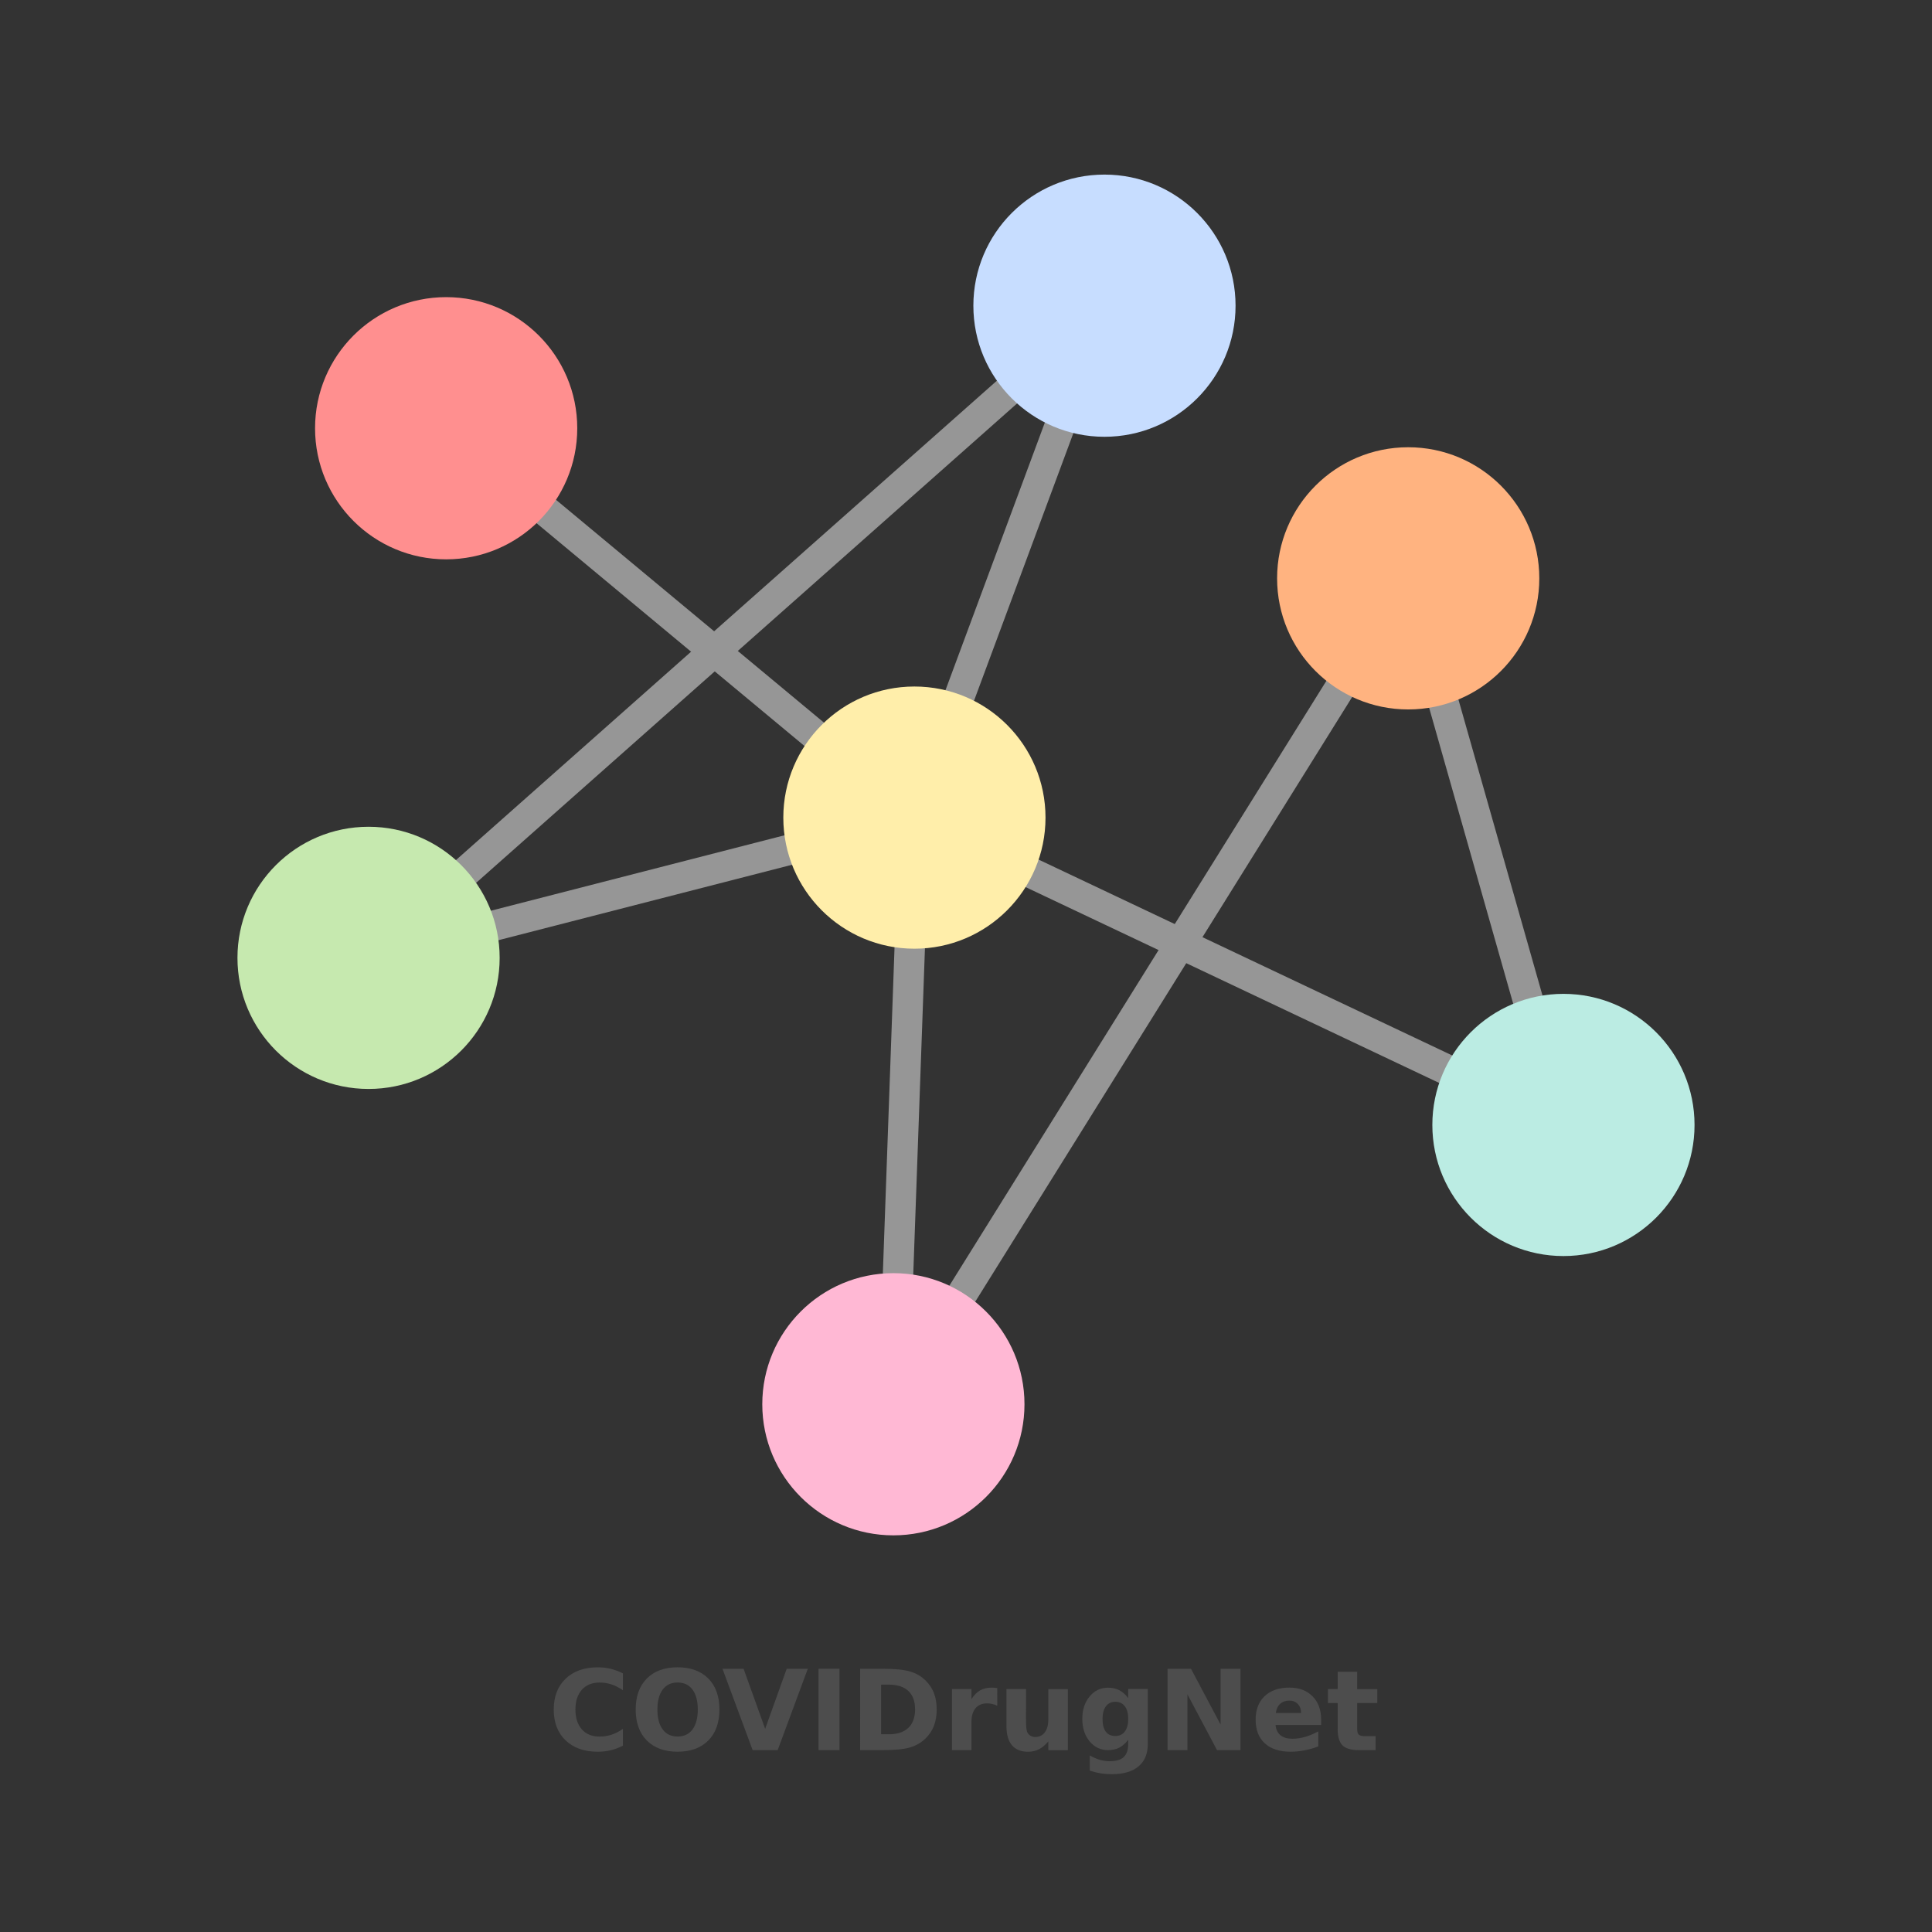 <?xml version="1.0" encoding="UTF-8" standalone="no"?>
<svg
   xmlns:dc="http://purl.org/dc/elements/1.1/"
   xmlns:cc="http://creativecommons.org/ns#"
   xmlns:rdf="http://www.w3.org/1999/02/22-rdf-syntax-ns#"
   xmlns:svg="http://www.w3.org/2000/svg"
   xmlns="http://www.w3.org/2000/svg"
   xmlns:sodipodi="http://sodipodi.sourceforge.net/DTD/sodipodi-0.dtd"
   xmlns:inkscape="http://www.inkscape.org/namespaces/inkscape"
   width="300"
   height="300"
   viewBox="0 0 79.375 79.375"
   version="1.1"
   id="svg8"
   inkscape:version="1.0.1 (0767f8302a, 2020-10-17)"
   sodipodi:docname="logo.svg">
  <rect x="0" y="0" width="79.375" height="79.375" fill="#333333" stroke="none"/>
  <defs
     id="defs2">
    <inkscape:path-effect
       effect="spiro"
       id="path-effect1587"
       is_visible="true"
       lpeversion="1" />
    <inkscape:path-effect
       effect="spiro"
       id="path-effect1583"
       is_visible="true"
       lpeversion="1" />
    <inkscape:path-effect
       effect="spiro"
       id="path-effect1579"
       is_visible="true"
       lpeversion="1" />
    <inkscape:path-effect
       effect="spiro"
       id="path-effect1575"
       is_visible="true"
       lpeversion="1" />
    <inkscape:path-effect
       effect="spiro"
       id="path-effect1571"
       is_visible="true"
       lpeversion="1" />
    <inkscape:path-effect
       effect="spiro"
       id="path-effect1567"
       is_visible="true"
       lpeversion="1" />
    <inkscape:path-effect
       effect="spiro"
       id="path-effect1563"
       is_visible="true"
       lpeversion="1" />
    <inkscape:path-effect
       effect="spiro"
       id="path-effect1559"
       is_visible="true"
       lpeversion="1" />
    <inkscape:path-effect
       effect="spiro"
       id="path-effect1555"
       is_visible="true"
       lpeversion="1" />
    <inkscape:path-effect
       effect="spiro"
       id="path-effect1551"
       is_visible="true"
       lpeversion="1" />
    <inkscape:path-effect
       effect="spiro"
       id="path-effect1547"
       is_visible="true"
       lpeversion="1" />
    <inkscape:path-effect
       effect="spiro"
       id="path-effect1543"
       is_visible="true"
       lpeversion="1" />
    <inkscape:path-effect
       effect="spiro"
       id="path-effect1539"
       is_visible="true"
       lpeversion="1" />
    <inkscape:path-effect
       effect="spiro"
       id="path-effect1535"
       is_visible="true"
       lpeversion="1" />
    <inkscape:path-effect
       effect="spiro"
       id="path-effect1531"
       is_visible="true"
       lpeversion="1" />
    <inkscape:path-effect
       effect="spiro"
       id="path-effect1527"
       is_visible="true"
       lpeversion="1" />
    <inkscape:path-effect
       effect="spiro"
       id="path-effect1027"
       is_visible="true"
       lpeversion="1" />
    <inkscape:path-effect
       effect="spiro"
       id="path-effect1023"
       is_visible="true"
       lpeversion="1" />
    <inkscape:path-effect
       effect="spiro"
       id="path-effect1019"
       is_visible="true"
       lpeversion="1" />
    <inkscape:path-effect
       effect="spiro"
       id="path-effect1015"
       is_visible="true"
       lpeversion="1" />
    <inkscape:path-effect
       effect="spiro"
       id="path-effect1011"
       is_visible="true"
       lpeversion="1" />
    <inkscape:path-effect
       effect="spiro"
       id="path-effect1007"
       is_visible="true"
       lpeversion="1" />
    <inkscape:path-effect
       effect="spiro"
       id="path-effect1003"
       is_visible="true"
       lpeversion="1" />
    <inkscape:path-effect
       effect="spiro"
       id="path-effect999"
       is_visible="true"
       lpeversion="1" />
    <inkscape:path-effect
       effect="spiro"
       id="path-effect995"
       is_visible="true"
       lpeversion="1" />
    <inkscape:path-effect
       effect="spiro"
       id="path-effect929"
       is_visible="true"
       lpeversion="1" />
    <inkscape:path-effect
       effect="spiro"
       id="path-effect925"
       is_visible="true"
       lpeversion="1" />
    <inkscape:path-effect
       effect="spiro"
       id="path-effect921"
       is_visible="true"
       lpeversion="1" />
    <inkscape:path-effect
       effect="spiro"
       id="path-effect917"
       is_visible="true"
       lpeversion="1" />
    <inkscape:path-effect
       effect="spiro"
       id="path-effect907"
       is_visible="true"
       lpeversion="1" />
    <inkscape:path-effect
       effect="spiro"
       id="path-effect883"
       is_visible="true"
       lpeversion="1" />
    <inkscape:path-effect
       effect="spiro"
       id="path-effect879"
       is_visible="true"
       lpeversion="1" />
    <inkscape:path-effect
       effect="spiro"
       id="path-effect875"
       is_visible="true"
       lpeversion="1" />
    <inkscape:path-effect
       effect="spiro"
       id="path-effect871"
       is_visible="true"
       lpeversion="1" />
    <inkscape:path-effect
       effect="spiro"
       id="path-effect867"
       is_visible="true"
       lpeversion="1" />
    <inkscape:path-effect
       effect="spiro"
       id="path-effect40"
       is_visible="true"
       lpeversion="1" />
    <inkscape:path-effect
       effect="spiro"
       id="path-effect36"
       is_visible="true"
       lpeversion="1" />
    <inkscape:path-effect
       effect="spiro"
       id="path-effect32"
       is_visible="true"
       lpeversion="1" />
    <inkscape:path-effect
       effect="spiro"
       id="path-effect28"
       is_visible="true"
       lpeversion="1" />
    <inkscape:path-effect
       effect="spiro"
       id="path-effect24"
       is_visible="true"
       lpeversion="1" />
  </defs>
  <sodipodi:namedview
     id="base"
     pagecolor="#ffffff"
     bordercolor="#666666"
     borderopacity="1.0"
     inkscape:pageopacity="0.0"
     inkscape:pageshadow="2"
     inkscape:zoom="2.4560951"
     inkscape:cx="44.198058"
     inkscape:cy="127.75554"
     inkscape:document-units="mm"
     inkscape:current-layer="layer1"
     inkscape:document-rotation="0"
     showgrid="false"
     inkscape:snap-object-midpoints="true"
     inkscape:window-width="1920"
     inkscape:window-height="1031"
     inkscape:window-x="0"
     inkscape:window-y="25"
     inkscape:window-maximized="1"
     units="px" />
  <g
     inkscape:label="Layer 1"
     inkscape:groupmode="layer"
     id="layer1">
    <g
       aria-label="COVIDrugNet"
       id="text1609"
       style="font-style:normal;font-variant:normal;font-weight:normal;font-stretch:normal;font-size:4.586px;line-height:125%;font-family:LATO;-inkscape-font-specification:LATO;text-align:center;letter-spacing:0px;word-spacing:0px;text-anchor:middle;fill:#000000;fill-opacity:1;stroke:none;stroke-width:0.265px;stroke-linecap:butt;stroke-linejoin:miter;stroke-opacity:1">
      <path
         d="m 25.593,71.72 q -0.237,0.123 -0.495,0.186 -0.258,0.063 -0.537,0.063 -0.835,0 -1.323,-0.466 -0.488,-0.468 -0.488,-1.267 0,-0.802 0.488,-1.267 0.488,-0.468 1.323,-0.468 0.28,0 0.537,0.063 0.258,0.063 0.495,0.186 v 0.692 q -0.24,-0.163 -0.472,-0.24 -0.233,-0.076 -0.49,-0.076 -0.461,0 -0.726,0.296 -0.264,0.296 -0.264,0.815 0,0.517 0.264,0.813 0.264,0.296 0.726,0.296 0.258,0 0.49,-0.076 0.233,-0.076 0.472,-0.24 z"
         style="font-style:normal;font-variant:normal;font-weight:600;font-stretch:normal;font-size:4.586px;font-family:LATO;-inkscape-font-specification:'LATO Semi-Bold';text-align:center;text-anchor:middle;fill:#4d4d4d;fill-opacity:1;stroke-width:0.265px"
         id="path888" />
      <path
         d="m 27.837,69.125 q -0.394,0 -0.611,0.291 -0.217,0.291 -0.217,0.82 0,0.526 0.217,0.817 0.217,0.291 0.611,0.291 0.396,0 0.614,-0.291 0.217,-0.291 0.217,-0.817 0,-0.528 -0.217,-0.82 -0.217,-0.291 -0.614,-0.291 z m 0,-0.625 q 0.806,0 1.263,0.461 0.457,0.461 0.457,1.274 0,0.811 -0.457,1.272 -0.457,0.461 -1.263,0.461 -0.804,0 -1.263,-0.461 -0.457,-0.461 -0.457,-1.272 0,-0.813 0.457,-1.274 0.459,-0.461 1.263,-0.461 z"
         style="font-style:normal;font-variant:normal;font-weight:600;font-stretch:normal;font-size:4.586px;font-family:LATO;-inkscape-font-specification:'LATO Semi-Bold';text-align:center;text-anchor:middle;fill:#4d4d4d;fill-opacity:1;stroke-width:0.265px"
         id="path890" />
      <path
         d="m 29.682,68.56 h 0.867 l 0.887,2.468 0.885,-2.468 h 0.867 l -1.238,3.343 h -1.028 z"
         style="font-style:normal;font-variant:normal;font-weight:600;font-stretch:normal;font-size:4.586px;font-family:LATO;-inkscape-font-specification:'LATO Semi-Bold';text-align:center;text-anchor:middle;fill:#4d4d4d;fill-opacity:1;stroke-width:0.265px"
         id="path892" />
      <path
         d="m 33.628,68.56 h 0.862 v 3.343 h -0.862 z"
         style="font-style:normal;font-variant:normal;font-weight:600;font-stretch:normal;font-size:4.586px;font-family:LATO;-inkscape-font-specification:'LATO Semi-Bold';text-align:center;text-anchor:middle;fill:#4d4d4d;fill-opacity:1;stroke-width:0.265px"
         id="path894" />
      <path
         d="m 36.201,69.212 v 2.04 h 0.309 q 0.528,0 0.806,-0.262 0.28,-0.262 0.28,-0.761 0,-0.497 -0.278,-0.757 -0.278,-0.26 -0.808,-0.26 z m -0.862,-0.652 h 0.909 q 0.761,0 1.133,0.11 0.374,0.107 0.64,0.367 0.235,0.226 0.349,0.522 0.114,0.296 0.114,0.67 0,0.378 -0.114,0.676 -0.114,0.296 -0.349,0.522 -0.269,0.26 -0.645,0.369 -0.376,0.107 -1.129,0.107 h -0.909 z"
         style="font-style:normal;font-variant:normal;font-weight:600;font-stretch:normal;font-size:4.586px;font-family:LATO;-inkscape-font-specification:'LATO Semi-Bold';text-align:center;text-anchor:middle;fill:#4d4d4d;fill-opacity:1;stroke-width:0.265px"
         id="path896" />
      <path
         d="m 40.973,70.079 q -0.105,-0.049 -0.21,-0.072 -0.103,-0.025 -0.208,-0.025 -0.309,0 -0.477,0.199 -0.166,0.197 -0.166,0.567 v 1.155 h -0.802 v -2.508 h 0.802 v 0.412 q 0.155,-0.246 0.354,-0.358 0.202,-0.114 0.481,-0.114 0.04,0 0.087,0.004 0.047,0.002 0.137,0.013 z"
         style="font-style:normal;font-variant:normal;font-weight:600;font-stretch:normal;font-size:4.586px;font-family:LATO;-inkscape-font-specification:'LATO Semi-Bold';text-align:center;text-anchor:middle;fill:#4d4d4d;fill-opacity:1;stroke-width:0.265px"
         id="path898" />
      <path
         d="m 41.349,70.927 v -1.532 h 0.806 v 0.251 q 0,0.204 -0.002,0.513 -0.002,0.307 -0.002,0.41 0,0.302 0.016,0.437 0.016,0.132 0.054,0.193 0.049,0.078 0.128,0.121 0.081,0.043 0.184,0.043 0.251,0 0.394,-0.193 0.143,-0.193 0.143,-0.535 v -1.238 h 0.802 v 2.508 h -0.802 v -0.363 q -0.181,0.219 -0.385,0.325 -0.202,0.103 -0.446,0.103 -0.434,0 -0.663,-0.266 -0.226,-0.266 -0.226,-0.775 z"
         style="font-style:normal;font-variant:normal;font-weight:600;font-stretch:normal;font-size:4.586px;font-family:LATO;-inkscape-font-specification:'LATO Semi-Bold';text-align:center;text-anchor:middle;fill:#4d4d4d;fill-opacity:1;stroke-width:0.265px"
         id="path900" />
      <path
         d="m 46.351,71.478 q -0.166,0.219 -0.365,0.322 -0.199,0.103 -0.461,0.103 -0.459,0 -0.759,-0.361 -0.3,-0.363 -0.3,-0.923 0,-0.562 0.3,-0.92 0.3,-0.361 0.759,-0.361 0.262,0 0.461,0.103 0.199,0.103 0.365,0.325 v -0.372 h 0.806 v 2.255 q 0,0.605 -0.383,0.923 -0.381,0.32 -1.106,0.32 -0.235,0 -0.455,-0.036 -0.219,-0.036 -0.441,-0.11 v -0.625 q 0.21,0.121 0.412,0.179 0.202,0.06 0.405,0.06 0.394,0 0.578,-0.172 0.184,-0.172 0.184,-0.54 z m -0.528,-1.561 q -0.249,0 -0.387,0.184 -0.139,0.184 -0.139,0.52 0,0.345 0.134,0.524 0.134,0.177 0.392,0.177 0.251,0 0.39,-0.184 0.139,-0.184 0.139,-0.517 0,-0.336 -0.139,-0.52 -0.139,-0.184 -0.39,-0.184 z"
         style="font-style:normal;font-variant:normal;font-weight:600;font-stretch:normal;font-size:4.586px;font-family:LATO;-inkscape-font-specification:'LATO Semi-Bold';text-align:center;text-anchor:middle;fill:#4d4d4d;fill-opacity:1;stroke-width:0.265px"
         id="path902" />
      <path
         d="m 47.968,68.56 h 0.963 l 1.216,2.293 v -2.293 h 0.817 v 3.343 h -0.963 l -1.216,-2.293 v 2.293 h -0.817 z"
         style="font-style:normal;font-variant:normal;font-weight:600;font-stretch:normal;font-size:4.586px;font-family:LATO;-inkscape-font-specification:'LATO Semi-Bold';text-align:center;text-anchor:middle;fill:#4d4d4d;fill-opacity:1;stroke-width:0.265px"
         id="path904" />
      <path
         d="m 54.279,70.643 v 0.228 h -1.874 q 0.029,0.282 0.204,0.423 0.175,0.141 0.488,0.141 0.253,0 0.517,-0.074 0.266,-0.076 0.546,-0.228 v 0.618 q -0.284,0.107 -0.569,0.161 -0.284,0.056 -0.569,0.056 -0.681,0 -1.059,-0.345 -0.376,-0.347 -0.376,-0.972 0,-0.614 0.369,-0.965 0.372,-0.352 1.021,-0.352 0.591,0 0.945,0.356 0.356,0.356 0.356,0.952 z m -0.824,-0.266 q 0,-0.228 -0.134,-0.367 -0.132,-0.141 -0.347,-0.141 -0.233,0 -0.378,0.132 -0.146,0.13 -0.181,0.376 z"
         style="font-style:normal;font-variant:normal;font-weight:600;font-stretch:normal;font-size:4.586px;font-family:LATO;-inkscape-font-specification:'LATO Semi-Bold';text-align:center;text-anchor:middle;fill:#4d4d4d;fill-opacity:1;stroke-width:0.265px"
         id="path906" />
      <path
         d="m 55.759,68.684 v 0.712 h 0.826 v 0.573 H 55.759 v 1.064 q 0,0.175 0.069,0.237 0.069,0.06 0.275,0.06 h 0.412 v 0.573 h -0.687 q -0.475,0 -0.674,-0.197 -0.197,-0.199 -0.197,-0.674 v -1.064 h -0.399 v -0.573 h 0.399 v -0.712 z"
         style="font-style:normal;font-variant:normal;font-weight:600;font-stretch:normal;font-size:4.586px;font-family:LATO;-inkscape-font-specification:'LATO Semi-Bold';text-align:center;text-anchor:middle;fill:#4d4d4d;fill-opacity:1;stroke-width:0.265px"
         id="path908" />
    </g>
    <g
       id="g902">
      <path
         style="fill:none;fill-rule:evenodd;stroke:#969696;stroke-width:1.25;stroke-linecap:butt;stroke-linejoin:miter;stroke-miterlimit:4;stroke-dasharray:none;stroke-opacity:1"
         d="m 36.704,57.693 0.864,-24.102"
         id="path1553"
         inkscape:path-effect="#path-effect1555"
         inkscape:original-d="m 36.703902,57.69279 c 7.960648,3.50364 -7.095624,-27.60468 0.86449,-24.10157"
         sodipodi:nodetypes="cc"
         inkscape:export-xdpi="400"
         inkscape:export-ydpi="400" />
      <path
         style="fill:none;fill-rule:evenodd;stroke:#969696;stroke-width:1.25;stroke-linecap:butt;stroke-linejoin:miter;stroke-miterlimit:4;stroke-dasharray:none;stroke-opacity:1"
         d="M 15.142,39.353 37.568,33.591"
         id="path1533"
         inkscape:path-effect="#path-effect1535"
         inkscape:original-d="m 15.142069,39.35319 c 7.960645,3.50364 14.466209,-9.26508 22.426323,-5.76197"
         sodipodi:nodetypes="cc"
         inkscape:export-xdpi="400"
         inkscape:export-ydpi="400" />
      <path
         style="fill:none;fill-rule:evenodd;stroke:#969696;stroke-width:1.25;stroke-linecap:butt;stroke-linejoin:miter;stroke-miterlimit:4;stroke-dasharray:none;stroke-opacity:1"
         d="M 37.568,33.591 64.233,46.218"
         id="path1529"
         inkscape:path-effect="#path-effect1531"
         inkscape:original-d="M 37.568392,33.59122 C 45.52904,37.09486 56.27282,42.71485 64.23293,46.21796"
         sodipodi:nodetypes="cc"
         inkscape:export-xdpi="400"
         inkscape:export-ydpi="400" />
      <path
         style="fill:none;fill-rule:evenodd;stroke:#969696;stroke-width:1.25;stroke-linecap:butt;stroke-linejoin:miter;stroke-miterlimit:4;stroke-dasharray:none;stroke-opacity:1"
         d="M 15.142,39.353 45.376,12.559"
         id="path1537"
         inkscape:path-effect="#path-effect1539"
         inkscape:original-d="M 15.142069,39.35319 C 23.102714,42.85683 37.41633,9.05569 45.37644,12.5588"
         sodipodi:nodetypes="cc"
         inkscape:export-xdpi="400"
         inkscape:export-ydpi="400" />
      <path
         style="fill:none;fill-rule:evenodd;stroke:#969696;stroke-width:1.25;stroke-linecap:butt;stroke-linejoin:miter;stroke-miterlimit:4;stroke-dasharray:none;stroke-opacity:1"
         d="m 57.855,23.761 6.378,22.457"
         id="path1541"
         inkscape:path-effect="#path-effect1543"
         inkscape:original-d="m 57.85479,23.76124 c 7.96064,3.50364 -1.58197,18.95361 6.37814,22.45672"
         sodipodi:nodetypes="cc"
         inkscape:export-xdpi="400"
         inkscape:export-ydpi="400" />
      <path
         style="fill:none;fill-rule:evenodd;stroke:#969696;stroke-width:1.25;stroke-linecap:butt;stroke-linejoin:miter;stroke-miterlimit:4;stroke-dasharray:none;stroke-opacity:1"
         d="M 57.855,23.761 36.704,57.693"
         id="path1545"
         inkscape:path-effect="#path-effect1547"
         inkscape:original-d="M 57.85479,23.76124 C 65.81543,27.26488 28.743788,54.18968 36.703902,57.69279"
         sodipodi:nodetypes="cc"
         inkscape:export-xdpi="400"
         inkscape:export-ydpi="400" />
      <path
         style="fill:none;fill-rule:evenodd;stroke:#969696;stroke-width:1.25;stroke-linecap:butt;stroke-linejoin:miter;stroke-miterlimit:4;stroke-dasharray:none;stroke-opacity:1"
         d="M 45.376,12.559 37.568,33.591"
         id="path1549"
         inkscape:path-effect="#path-effect1551"
         inkscape:original-d="m 45.37644,12.5588 c 7.96065,3.50364 -15.768162,17.52931 -7.808048,21.03242"
         sodipodi:nodetypes="cc"
         inkscape:export-xdpi="400"
         inkscape:export-ydpi="400" />
      <path
         style="fill:none;fill-rule:evenodd;stroke:#969696;stroke-width:1.25;stroke-linecap:butt;stroke-linejoin:miter;stroke-miterlimit:4;stroke-dasharray:none;stroke-opacity:1"
         d="M 18.33,17.594 37.568,33.591"
         id="path1525"
         inkscape:path-effect="#path-effect1527"
         inkscape:original-d="m 18.330148,17.59404 c 7.960645,3.50364 11.27813,12.49407 19.238244,15.99718"
         sodipodi:nodetypes="cc"
         inkscape:export-xdpi="400"
         inkscape:export-ydpi="400" />
      <circle
         style="fill:#ff8f8f;fill-opacity:1;stroke:none;stroke-width:13.111;stroke-miterlimit:4;stroke-dasharray:none;stroke-opacity:1"
         id="path1511"
         cx="18.33"
         cy="17.594"
         r="5.386"
         inkscape:export-xdpi="400"
         inkscape:export-ydpi="400" />
      <circle
         style="fill:#ffb380;fill-opacity:1;stroke:none;stroke-width:13.111;stroke-miterlimit:4;stroke-dasharray:none;stroke-opacity:1"
         id="circle1513"
         cx="57.855"
         cy="23.761"
         r="5.386"
         inkscape:export-xdpi="400"
         inkscape:export-ydpi="400" />
      <circle
         style="fill:#c6e9af;fill-opacity:1;stroke:none;stroke-width:13.111;stroke-miterlimit:4;stroke-dasharray:none;stroke-opacity:1"
         id="circle1515"
         cx="15.142"
         cy="39.353"
         r="5.386"
         inkscape:export-xdpi="400"
         inkscape:export-ydpi="400" />
      <circle
         style="fill:#bbece3;fill-opacity:1;stroke:none;stroke-width:13.111;stroke-miterlimit:4;stroke-dasharray:none;stroke-opacity:1"
         id="circle1517"
         cx="64.233"
         cy="46.218"
         r="5.386"
         inkscape:export-xdpi="400"
         inkscape:export-ydpi="400" />
      <circle
         style="fill:#ffeeaa;fill-opacity:1;stroke:none;stroke-width:13.111;stroke-miterlimit:4;stroke-dasharray:none;stroke-opacity:1"
         id="circle1519"
         cx="37.568"
         cy="33.591"
         r="5.386"
         inkscape:export-xdpi="400"
         inkscape:export-ydpi="400" />
      <circle
         style="fill:#c7ddff;fill-opacity:1;stroke:none;stroke-width:13.111;stroke-miterlimit:4;stroke-dasharray:none;stroke-opacity:1"
         id="circle1523"
         cx="45.376"
         cy="12.559"
         r="5.386"
         inkscape:export-xdpi="400"
         inkscape:export-ydpi="400" />
      <circle
         style="fill:#ffb8d4;fill-opacity:1;stroke:none;stroke-width:13.111;stroke-miterlimit:4;stroke-dasharray:none;stroke-opacity:1"
         id="circle1521"
         cx="36.704"
         cy="57.693"
         r="5.386"
         inkscape:export-xdpi="400"
         inkscape:export-ydpi="400" />
    </g>
  </g>
</svg>
